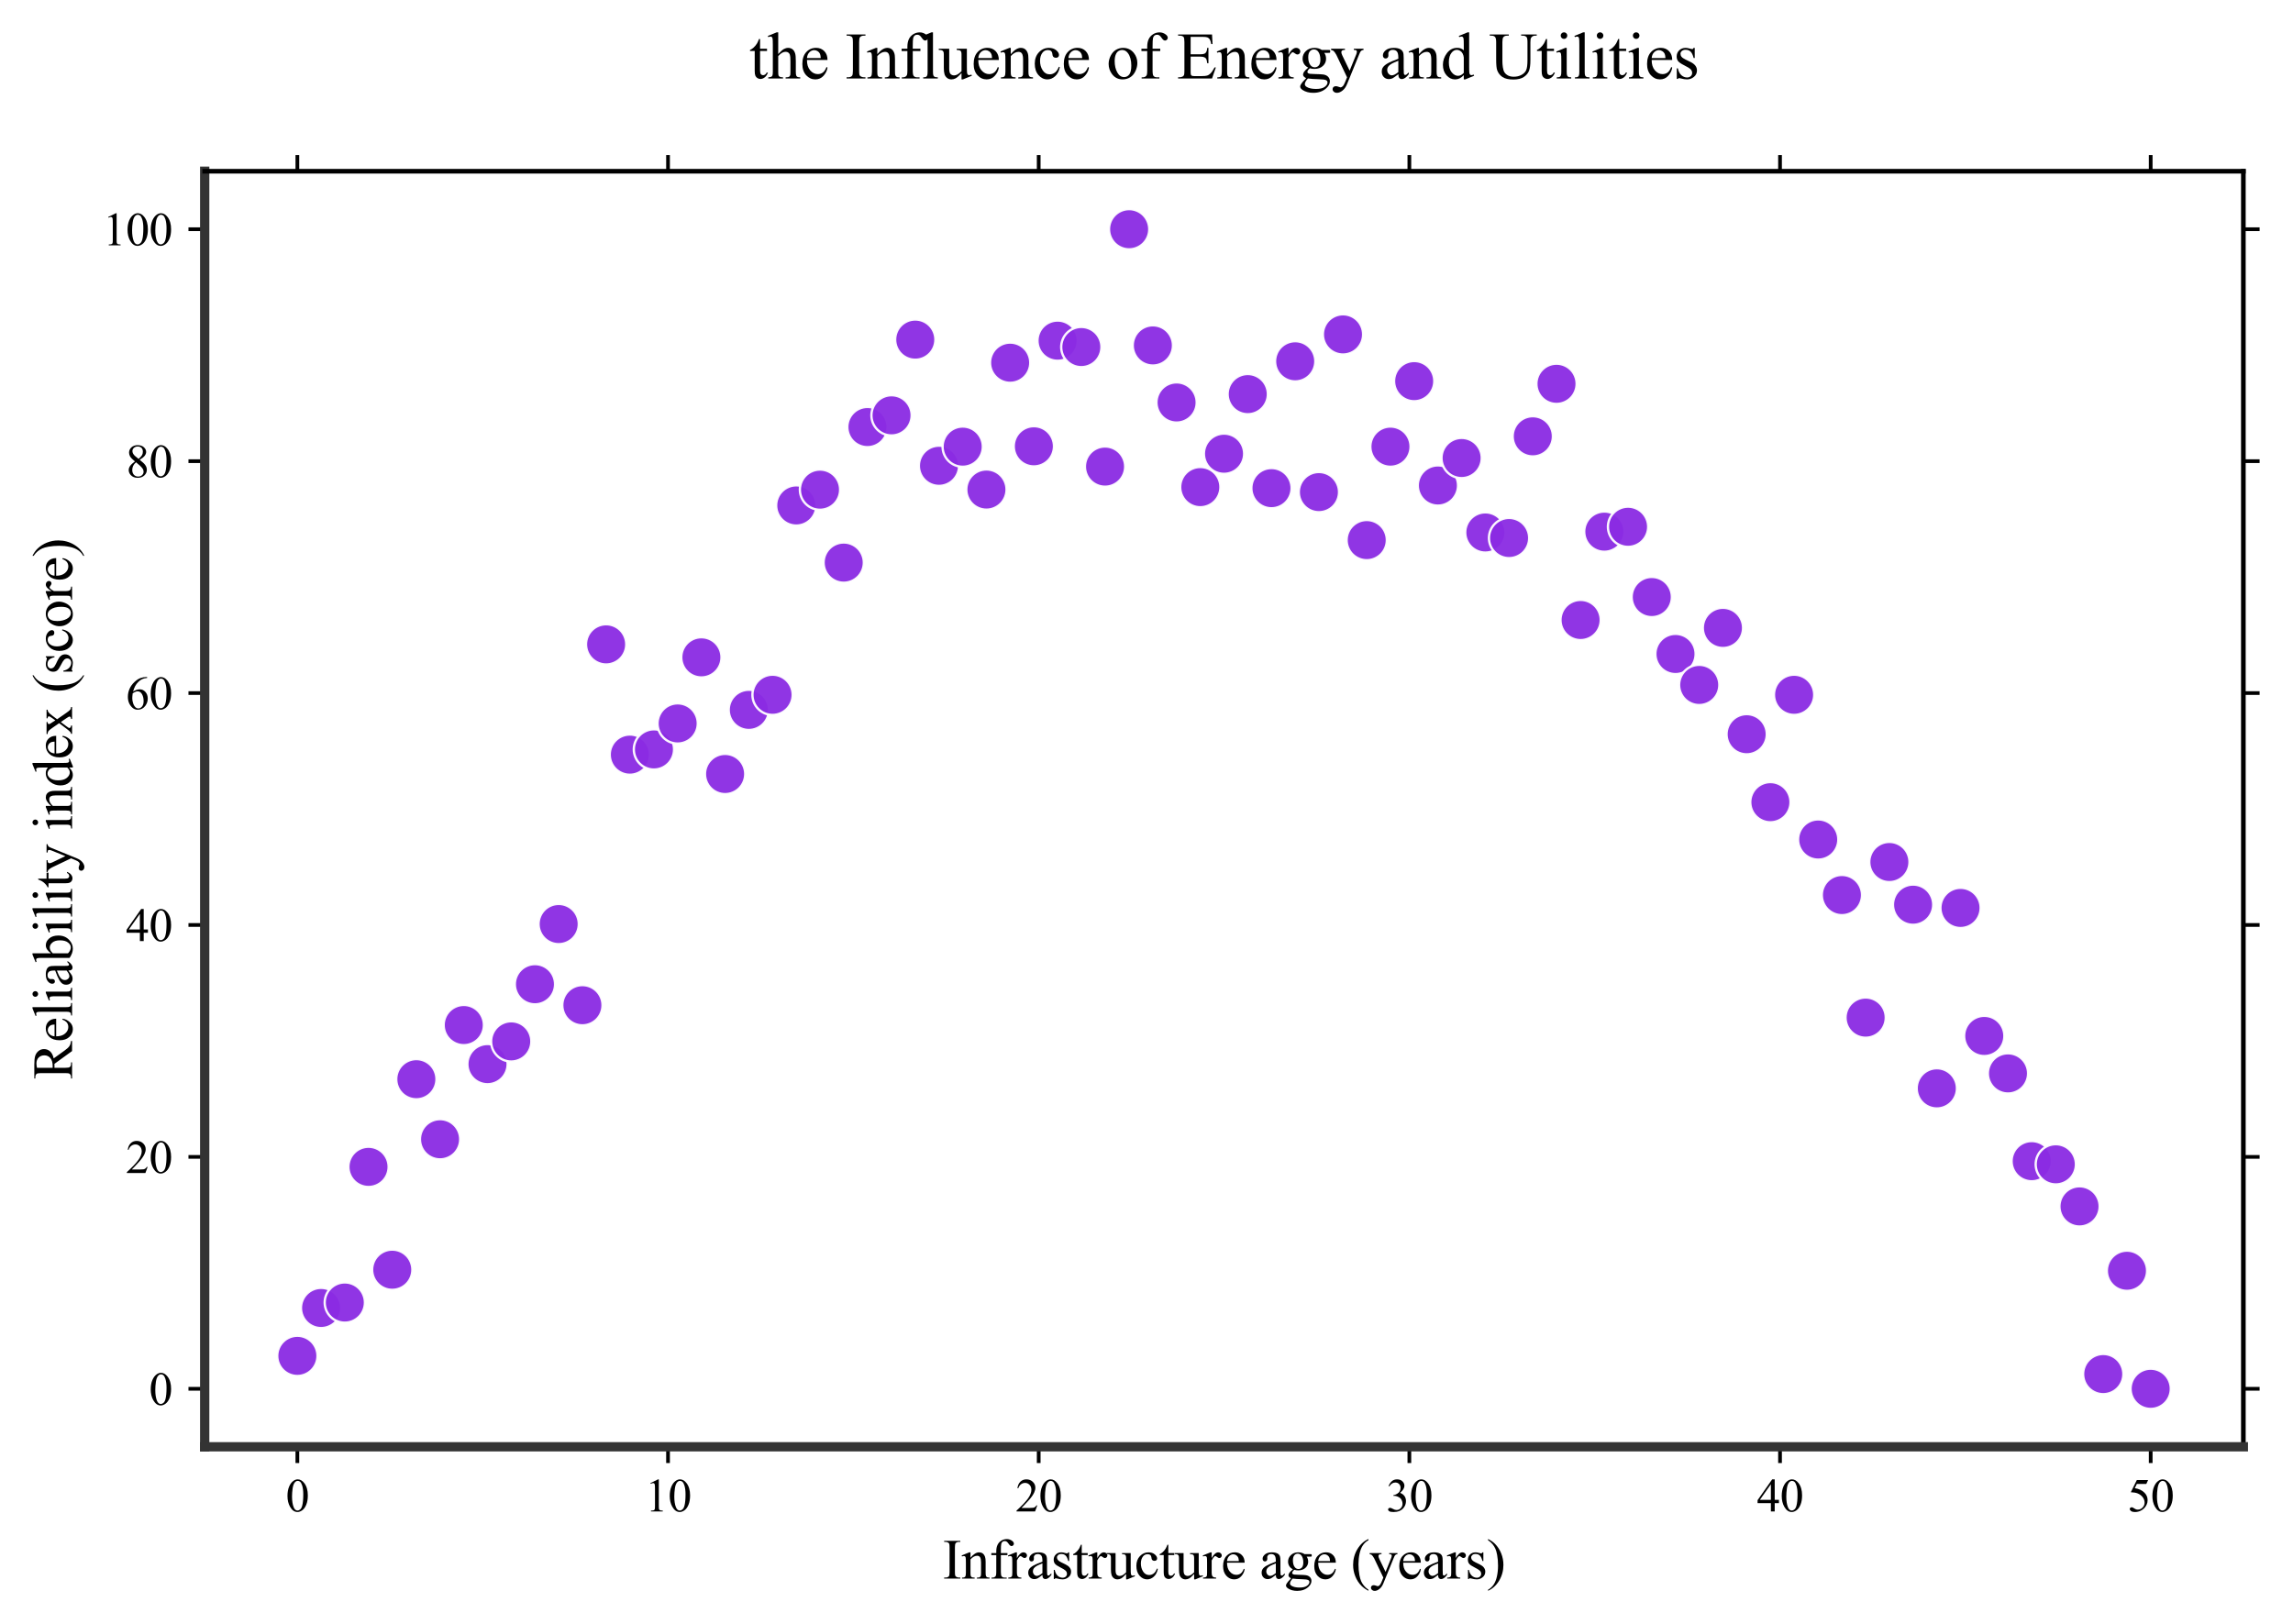 <?xml version="1.0" encoding="utf-8" standalone="no"?>
<!DOCTYPE svg PUBLIC "-//W3C//DTD SVG 1.1//EN"
  "http://www.w3.org/Graphics/SVG/1.1/DTD/svg11.dtd">
<svg xmlns:xlink="http://www.w3.org/1999/xlink" width="494.252pt" height="350.126pt" viewBox="0 0 494.252 350.126" xmlns="http://www.w3.org/2000/svg" version="1.1">
 <defs>
  <style type="text/css">*{stroke-linejoin: round; stroke-linecap: butt}</style>
 </defs>
 <g id="figure_1">
  <g id="patch_1">
   <path d="M 0 350.126 
L 494.252 350.126 
L 494.252 0 
L 0 0 
z
" style="fill: #ffffff"/>
  </g>
  <g id="axes_1">
   <g id="patch_2">
    <path d="M 44.122 311.921 
L 483.552 311.921 
L 483.552 36.921 
L 44.122 36.921 
z
" style="fill: #ffffff"/>
   </g>
   <g id="PathCollection_1">
    <defs>
     <path id="m548587402e" d="M 0 4.337 
C 1.15 4.337 2.253 3.88 3.067 3.067 
C 3.88 2.253 4.337 1.15 4.337 0 
C 4.337 -1.15 3.88 -2.253 3.067 -3.067 
C 2.253 -3.88 1.15 -4.337 0 -4.337 
C -1.15 -4.337 -2.253 -3.88 -3.067 -3.067 
C -3.88 -2.253 -4.337 -1.15 -4.337 0 
C -4.337 1.15 -3.88 2.253 -3.067 3.067 
C -2.253 3.88 -1.15 4.337 0 4.337 
z
" style="stroke: #ffffff; stroke-opacity: 0.953; stroke-width: 0.5"/>
    </defs>
    <g clip-path="url(#p11e24a01cb)">
     <use xlink:href="#m548587402e" x="64.096" y="292.321" style="fill: #8a2be2; fill-opacity: 0.953; stroke: #ffffff; stroke-opacity: 0.953; stroke-width: 0.5"/>
     <use xlink:href="#m548587402e" x="69.209" y="281.996" style="fill: #8a2be2; fill-opacity: 0.953; stroke: #ffffff; stroke-opacity: 0.953; stroke-width: 0.5"/>
     <use xlink:href="#m548587402e" x="74.323" y="280.821" style="fill: #8a2be2; fill-opacity: 0.953; stroke: #ffffff; stroke-opacity: 0.953; stroke-width: 0.5"/>
     <use xlink:href="#m548587402e" x="79.436" y="251.571" style="fill: #8a2be2; fill-opacity: 0.953; stroke: #ffffff; stroke-opacity: 0.953; stroke-width: 0.5"/>
     <use xlink:href="#m548587402e" x="84.549" y="273.746" style="fill: #8a2be2; fill-opacity: 0.953; stroke: #ffffff; stroke-opacity: 0.953; stroke-width: 0.5"/>
     <use xlink:href="#m548587402e" x="89.743" y="232.671" style="fill: #8a2be2; fill-opacity: 0.953; stroke: #ffffff; stroke-opacity: 0.953; stroke-width: 0.5"/>
     <use xlink:href="#m548587402e" x="94.856" y="245.621" style="fill: #8a2be2; fill-opacity: 0.953; stroke: #ffffff; stroke-opacity: 0.953; stroke-width: 0.5"/>
     <use xlink:href="#m548587402e" x="99.969" y="220.996" style="fill: #8a2be2; fill-opacity: 0.953; stroke: #ffffff; stroke-opacity: 0.953; stroke-width: 0.5"/>
     <use xlink:href="#m548587402e" x="105.083" y="229.421" style="fill: #8a2be2; fill-opacity: 0.953; stroke: #ffffff; stroke-opacity: 0.953; stroke-width: 0.5"/>
     <use xlink:href="#m548587402e" x="110.196" y="224.521" style="fill: #8a2be2; fill-opacity: 0.953; stroke: #ffffff; stroke-opacity: 0.953; stroke-width: 0.5"/>
     <use xlink:href="#m548587402e" x="115.31" y="212.196" style="fill: #8a2be2; fill-opacity: 0.953; stroke: #ffffff; stroke-opacity: 0.953; stroke-width: 0.5"/>
     <use xlink:href="#m548587402e" x="120.423" y="199.221" style="fill: #8a2be2; fill-opacity: 0.953; stroke: #ffffff; stroke-opacity: 0.953; stroke-width: 0.5"/>
     <use xlink:href="#m548587402e" x="125.536" y="216.721" style="fill: #8a2be2; fill-opacity: 0.953; stroke: #ffffff; stroke-opacity: 0.953; stroke-width: 0.5"/>
     <use xlink:href="#m548587402e" x="130.65" y="138.921" style="fill: #8a2be2; fill-opacity: 0.953; stroke: #ffffff; stroke-opacity: 0.953; stroke-width: 0.5"/>
     <use xlink:href="#m548587402e" x="135.763" y="162.696" style="fill: #8a2be2; fill-opacity: 0.953; stroke: #ffffff; stroke-opacity: 0.953; stroke-width: 0.5"/>
     <use xlink:href="#m548587402e" x="140.956" y="161.571" style="fill: #8a2be2; fill-opacity: 0.953; stroke: #ffffff; stroke-opacity: 0.953; stroke-width: 0.5"/>
     <use xlink:href="#m548587402e" x="146.07" y="155.971" style="fill: #8a2be2; fill-opacity: 0.953; stroke: #ffffff; stroke-opacity: 0.953; stroke-width: 0.5"/>
     <use xlink:href="#m548587402e" x="151.183" y="141.721" style="fill: #8a2be2; fill-opacity: 0.953; stroke: #ffffff; stroke-opacity: 0.953; stroke-width: 0.5"/>
     <use xlink:href="#m548587402e" x="156.296" y="166.871" style="fill: #8a2be2; fill-opacity: 0.953; stroke: #ffffff; stroke-opacity: 0.953; stroke-width: 0.5"/>
     <use xlink:href="#m548587402e" x="161.41" y="153.046" style="fill: #8a2be2; fill-opacity: 0.953; stroke: #ffffff; stroke-opacity: 0.953; stroke-width: 0.5"/>
     <use xlink:href="#m548587402e" x="166.523" y="149.796" style="fill: #8a2be2; fill-opacity: 0.953; stroke: #ffffff; stroke-opacity: 0.953; stroke-width: 0.5"/>
     <use xlink:href="#m548587402e" x="171.636" y="108.971" style="fill: #8a2be2; fill-opacity: 0.953; stroke: #ffffff; stroke-opacity: 0.953; stroke-width: 0.5"/>
     <use xlink:href="#m548587402e" x="176.75" y="105.571" style="fill: #8a2be2; fill-opacity: 0.953; stroke: #ffffff; stroke-opacity: 0.953; stroke-width: 0.5"/>
     <use xlink:href="#m548587402e" x="181.863" y="121.296" style="fill: #8a2be2; fill-opacity: 0.953; stroke: #ffffff; stroke-opacity: 0.953; stroke-width: 0.5"/>
     <use xlink:href="#m548587402e" x="186.977" y="92.071" style="fill: #8a2be2; fill-opacity: 0.953; stroke: #ffffff; stroke-opacity: 0.953; stroke-width: 0.5"/>
     <use xlink:href="#m548587402e" x="192.17" y="89.546" style="fill: #8a2be2; fill-opacity: 0.953; stroke: #ffffff; stroke-opacity: 0.953; stroke-width: 0.5"/>
     <use xlink:href="#m548587402e" x="197.283" y="73.221" style="fill: #8a2be2; fill-opacity: 0.953; stroke: #ffffff; stroke-opacity: 0.953; stroke-width: 0.5"/>
     <use xlink:href="#m548587402e" x="202.397" y="100.421" style="fill: #8a2be2; fill-opacity: 0.953; stroke: #ffffff; stroke-opacity: 0.953; stroke-width: 0.5"/>
     <use xlink:href="#m548587402e" x="207.51" y="96.296" style="fill: #8a2be2; fill-opacity: 0.953; stroke: #ffffff; stroke-opacity: 0.953; stroke-width: 0.5"/>
     <use xlink:href="#m548587402e" x="212.623" y="105.546" style="fill: #8a2be2; fill-opacity: 0.953; stroke: #ffffff; stroke-opacity: 0.953; stroke-width: 0.5"/>
     <use xlink:href="#m548587402e" x="217.737" y="78.196" style="fill: #8a2be2; fill-opacity: 0.953; stroke: #ffffff; stroke-opacity: 0.953; stroke-width: 0.5"/>
     <use xlink:href="#m548587402e" x="222.85" y="96.221" style="fill: #8a2be2; fill-opacity: 0.953; stroke: #ffffff; stroke-opacity: 0.953; stroke-width: 0.5"/>
     <use xlink:href="#m548587402e" x="227.963" y="73.446" style="fill: #8a2be2; fill-opacity: 0.953; stroke: #ffffff; stroke-opacity: 0.953; stroke-width: 0.5"/>
     <use xlink:href="#m548587402e" x="233.077" y="74.821" style="fill: #8a2be2; fill-opacity: 0.953; stroke: #ffffff; stroke-opacity: 0.953; stroke-width: 0.5"/>
     <use xlink:href="#m548587402e" x="238.19" y="100.596" style="fill: #8a2be2; fill-opacity: 0.953; stroke: #ffffff; stroke-opacity: 0.953; stroke-width: 0.5"/>
     <use xlink:href="#m548587402e" x="243.383" y="49.421" style="fill: #8a2be2; fill-opacity: 0.953; stroke: #ffffff; stroke-opacity: 0.953; stroke-width: 0.5"/>
     <use xlink:href="#m548587402e" x="248.497" y="74.471" style="fill: #8a2be2; fill-opacity: 0.953; stroke: #ffffff; stroke-opacity: 0.953; stroke-width: 0.5"/>
     <use xlink:href="#m548587402e" x="253.61" y="86.771" style="fill: #8a2be2; fill-opacity: 0.953; stroke: #ffffff; stroke-opacity: 0.953; stroke-width: 0.5"/>
     <use xlink:href="#m548587402e" x="258.724" y="105.021" style="fill: #8a2be2; fill-opacity: 0.953; stroke: #ffffff; stroke-opacity: 0.953; stroke-width: 0.5"/>
     <use xlink:href="#m548587402e" x="263.837" y="97.821" style="fill: #8a2be2; fill-opacity: 0.953; stroke: #ffffff; stroke-opacity: 0.953; stroke-width: 0.5"/>
     <use xlink:href="#m548587402e" x="268.95" y="84.971" style="fill: #8a2be2; fill-opacity: 0.953; stroke: #ffffff; stroke-opacity: 0.953; stroke-width: 0.5"/>
     <use xlink:href="#m548587402e" x="274.064" y="105.246" style="fill: #8a2be2; fill-opacity: 0.953; stroke: #ffffff; stroke-opacity: 0.953; stroke-width: 0.5"/>
     <use xlink:href="#m548587402e" x="279.177" y="77.896" style="fill: #8a2be2; fill-opacity: 0.953; stroke: #ffffff; stroke-opacity: 0.953; stroke-width: 0.5"/>
     <use xlink:href="#m548587402e" x="284.29" y="106.096" style="fill: #8a2be2; fill-opacity: 0.953; stroke: #ffffff; stroke-opacity: 0.953; stroke-width: 0.5"/>
     <use xlink:href="#m548587402e" x="289.484" y="72.096" style="fill: #8a2be2; fill-opacity: 0.953; stroke: #ffffff; stroke-opacity: 0.953; stroke-width: 0.5"/>
     <use xlink:href="#m548587402e" x="294.597" y="116.446" style="fill: #8a2be2; fill-opacity: 0.953; stroke: #ffffff; stroke-opacity: 0.953; stroke-width: 0.5"/>
     <use xlink:href="#m548587402e" x="299.71" y="96.296" style="fill: #8a2be2; fill-opacity: 0.953; stroke: #ffffff; stroke-opacity: 0.953; stroke-width: 0.5"/>
     <use xlink:href="#m548587402e" x="304.824" y="82.171" style="fill: #8a2be2; fill-opacity: 0.953; stroke: #ffffff; stroke-opacity: 0.953; stroke-width: 0.5"/>
     <use xlink:href="#m548587402e" x="309.937" y="104.671" style="fill: #8a2be2; fill-opacity: 0.953; stroke: #ffffff; stroke-opacity: 0.953; stroke-width: 0.5"/>
     <use xlink:href="#m548587402e" x="315.05" y="98.746" style="fill: #8a2be2; fill-opacity: 0.953; stroke: #ffffff; stroke-opacity: 0.953; stroke-width: 0.5"/>
     <use xlink:href="#m548587402e" x="320.164" y="114.796" style="fill: #8a2be2; fill-opacity: 0.953; stroke: #ffffff; stroke-opacity: 0.953; stroke-width: 0.5"/>
     <use xlink:href="#m548587402e" x="325.277" y="115.996" style="fill: #8a2be2; fill-opacity: 0.953; stroke: #ffffff; stroke-opacity: 0.953; stroke-width: 0.5"/>
     <use xlink:href="#m548587402e" x="330.391" y="94.071" style="fill: #8a2be2; fill-opacity: 0.953; stroke: #ffffff; stroke-opacity: 0.953; stroke-width: 0.5"/>
     <use xlink:href="#m548587402e" x="335.504" y="82.746" style="fill: #8a2be2; fill-opacity: 0.953; stroke: #ffffff; stroke-opacity: 0.953; stroke-width: 0.5"/>
     <use xlink:href="#m548587402e" x="340.697" y="133.671" style="fill: #8a2be2; fill-opacity: 0.953; stroke: #ffffff; stroke-opacity: 0.953; stroke-width: 0.5"/>
     <use xlink:href="#m548587402e" x="345.811" y="114.621" style="fill: #8a2be2; fill-opacity: 0.953; stroke: #ffffff; stroke-opacity: 0.953; stroke-width: 0.5"/>
     <use xlink:href="#m548587402e" x="350.924" y="113.571" style="fill: #8a2be2; fill-opacity: 0.953; stroke: #ffffff; stroke-opacity: 0.953; stroke-width: 0.5"/>
     <use xlink:href="#m548587402e" x="356.037" y="128.721" style="fill: #8a2be2; fill-opacity: 0.953; stroke: #ffffff; stroke-opacity: 0.953; stroke-width: 0.5"/>
     <use xlink:href="#m548587402e" x="361.151" y="140.996" style="fill: #8a2be2; fill-opacity: 0.953; stroke: #ffffff; stroke-opacity: 0.953; stroke-width: 0.5"/>
     <use xlink:href="#m548587402e" x="366.264" y="147.671" style="fill: #8a2be2; fill-opacity: 0.953; stroke: #ffffff; stroke-opacity: 0.953; stroke-width: 0.5"/>
     <use xlink:href="#m548587402e" x="371.377" y="135.371" style="fill: #8a2be2; fill-opacity: 0.953; stroke: #ffffff; stroke-opacity: 0.953; stroke-width: 0.5"/>
     <use xlink:href="#m548587402e" x="376.491" y="158.296" style="fill: #8a2be2; fill-opacity: 0.953; stroke: #ffffff; stroke-opacity: 0.953; stroke-width: 0.5"/>
     <use xlink:href="#m548587402e" x="381.604" y="172.946" style="fill: #8a2be2; fill-opacity: 0.953; stroke: #ffffff; stroke-opacity: 0.953; stroke-width: 0.5"/>
     <use xlink:href="#m548587402e" x="386.717" y="149.796" style="fill: #8a2be2; fill-opacity: 0.953; stroke: #ffffff; stroke-opacity: 0.953; stroke-width: 0.5"/>
     <use xlink:href="#m548587402e" x="391.911" y="180.996" style="fill: #8a2be2; fill-opacity: 0.953; stroke: #ffffff; stroke-opacity: 0.953; stroke-width: 0.5"/>
     <use xlink:href="#m548587402e" x="397.024" y="192.971" style="fill: #8a2be2; fill-opacity: 0.953; stroke: #ffffff; stroke-opacity: 0.953; stroke-width: 0.5"/>
     <use xlink:href="#m548587402e" x="402.137" y="219.396" style="fill: #8a2be2; fill-opacity: 0.953; stroke: #ffffff; stroke-opacity: 0.953; stroke-width: 0.5"/>
     <use xlink:href="#m548587402e" x="407.251" y="185.846" style="fill: #8a2be2; fill-opacity: 0.953; stroke: #ffffff; stroke-opacity: 0.953; stroke-width: 0.5"/>
     <use xlink:href="#m548587402e" x="412.364" y="195.046" style="fill: #8a2be2; fill-opacity: 0.953; stroke: #ffffff; stroke-opacity: 0.953; stroke-width: 0.5"/>
     <use xlink:href="#m548587402e" x="417.478" y="234.646" style="fill: #8a2be2; fill-opacity: 0.953; stroke: #ffffff; stroke-opacity: 0.953; stroke-width: 0.5"/>
     <use xlink:href="#m548587402e" x="422.591" y="195.746" style="fill: #8a2be2; fill-opacity: 0.953; stroke: #ffffff; stroke-opacity: 0.953; stroke-width: 0.5"/>
     <use xlink:href="#m548587402e" x="427.704" y="223.346" style="fill: #8a2be2; fill-opacity: 0.953; stroke: #ffffff; stroke-opacity: 0.953; stroke-width: 0.5"/>
     <use xlink:href="#m548587402e" x="432.818" y="231.421" style="fill: #8a2be2; fill-opacity: 0.953; stroke: #ffffff; stroke-opacity: 0.953; stroke-width: 0.5"/>
     <use xlink:href="#m548587402e" x="437.931" y="250.346" style="fill: #8a2be2; fill-opacity: 0.953; stroke: #ffffff; stroke-opacity: 0.953; stroke-width: 0.5"/>
     <use xlink:href="#m548587402e" x="443.124" y="251.021" style="fill: #8a2be2; fill-opacity: 0.953; stroke: #ffffff; stroke-opacity: 0.953; stroke-width: 0.5"/>
     <use xlink:href="#m548587402e" x="448.238" y="260.096" style="fill: #8a2be2; fill-opacity: 0.953; stroke: #ffffff; stroke-opacity: 0.953; stroke-width: 0.5"/>
     <use xlink:href="#m548587402e" x="453.351" y="296.246" style="fill: #8a2be2; fill-opacity: 0.953; stroke: #ffffff; stroke-opacity: 0.953; stroke-width: 0.5"/>
     <use xlink:href="#m548587402e" x="458.464" y="273.971" style="fill: #8a2be2; fill-opacity: 0.953; stroke: #ffffff; stroke-opacity: 0.953; stroke-width: 0.5"/>
     <use xlink:href="#m548587402e" x="463.578" y="299.421" style="fill: #8a2be2; fill-opacity: 0.953; stroke: #ffffff; stroke-opacity: 0.953; stroke-width: 0.5"/>
    </g>
   </g>
   <g id="matplotlib.axis_1">
    <g id="xtick_1">
     <g id="line2d_1">
      <defs>
       <path id="m0b0a644861" d="M 0 0 
L 0 3.5 
" style="stroke: #000000; stroke-width: 0.8"/>
      </defs>
      <g>
       <use xlink:href="#m0b0a644861" x="64.096" y="311.921" style="stroke: #000000; stroke-width: 0.8"/>
      </g>
     </g>
     <g id="line2d_2">
      <defs>
       <path id="mfa95673c83" d="M 0 0 
L 0 -3.5 
" style="stroke: #000000; stroke-width: 0.8"/>
      </defs>
      <g>
       <use xlink:href="#mfa95673c83" x="64.096" y="36.921" style="stroke: #000000; stroke-width: 0.8"/>
      </g>
     </g>
     <g id="text_1">
      <!-- 0 -->
      <g transform="translate(61.596 325.865) scale(0.1 -0.1)">
       <defs>
        <path id="TimesNewRomanPSMT-30" d="M 231 2094 
Q 231 2819 450 3342 
Q 669 3866 1031 4122 
Q 1313 4325 1613 4325 
Q 2100 4325 2488 3828 
Q 2972 3213 2972 2159 
Q 2972 1422 2759 906 
Q 2547 391 2217 158 
Q 1888 -75 1581 -75 
Q 975 -75 572 641 
Q 231 1244 231 2094 
z
M 844 2016 
Q 844 1141 1059 588 
Q 1238 122 1591 122 
Q 1759 122 1940 273 
Q 2122 425 2216 781 
Q 2359 1319 2359 2297 
Q 2359 3022 2209 3506 
Q 2097 3866 1919 4016 
Q 1791 4119 1609 4119 
Q 1397 4119 1231 3928 
Q 1006 3669 925 3112 
Q 844 2556 844 2016 
z
" transform="scale(0.016)"/>
       </defs>
       <use xlink:href="#TimesNewRomanPSMT-30"/>
      </g>
     </g>
    </g>
    <g id="xtick_2">
     <g id="line2d_3">
      <g>
       <use xlink:href="#m0b0a644861" x="143.992" y="311.921" style="stroke: #000000; stroke-width: 0.8"/>
      </g>
     </g>
     <g id="line2d_4">
      <g>
       <use xlink:href="#mfa95673c83" x="143.992" y="36.921" style="stroke: #000000; stroke-width: 0.8"/>
      </g>
     </g>
     <g id="text_2">
      <!-- 10 -->
      <g transform="translate(138.992 325.865) scale(0.1 -0.1)">
       <defs>
        <path id="TimesNewRomanPSMT-31" d="M 750 3822 
L 1781 4325 
L 1884 4325 
L 1884 747 
Q 1884 391 1914 303 
Q 1944 216 2037 169 
Q 2131 122 2419 116 
L 2419 0 
L 825 0 
L 825 116 
Q 1125 122 1212 167 
Q 1300 213 1334 289 
Q 1369 366 1369 747 
L 1369 3034 
Q 1369 3497 1338 3628 
Q 1316 3728 1258 3775 
Q 1200 3822 1119 3822 
Q 1003 3822 797 3725 
L 750 3822 
z
" transform="scale(0.016)"/>
       </defs>
       <use xlink:href="#TimesNewRomanPSMT-31"/>
       <use xlink:href="#TimesNewRomanPSMT-30" transform="translate(50 0)"/>
      </g>
     </g>
    </g>
    <g id="xtick_3">
     <g id="line2d_5">
      <g>
       <use xlink:href="#m0b0a644861" x="223.889" y="311.921" style="stroke: #000000; stroke-width: 0.8"/>
      </g>
     </g>
     <g id="line2d_6">
      <g>
       <use xlink:href="#mfa95673c83" x="223.889" y="36.921" style="stroke: #000000; stroke-width: 0.8"/>
      </g>
     </g>
     <g id="text_3">
      <!-- 20 -->
      <g transform="translate(218.889 325.865) scale(0.1 -0.1)">
       <defs>
        <path id="TimesNewRomanPSMT-32" d="M 2934 816 
L 2638 0 
L 138 0 
L 138 116 
Q 1241 1122 1691 1759 
Q 2141 2397 2141 2925 
Q 2141 3328 1894 3587 
Q 1647 3847 1303 3847 
Q 991 3847 742 3664 
Q 494 3481 375 3128 
L 259 3128 
Q 338 3706 661 4015 
Q 984 4325 1469 4325 
Q 1984 4325 2329 3994 
Q 2675 3663 2675 3213 
Q 2675 2891 2525 2569 
Q 2294 2063 1775 1497 
Q 997 647 803 472 
L 1909 472 
Q 2247 472 2383 497 
Q 2519 522 2628 598 
Q 2738 675 2819 816 
L 2934 816 
z
" transform="scale(0.016)"/>
       </defs>
       <use xlink:href="#TimesNewRomanPSMT-32"/>
       <use xlink:href="#TimesNewRomanPSMT-30" transform="translate(50 0)"/>
      </g>
     </g>
    </g>
    <g id="xtick_4">
     <g id="line2d_7">
      <g>
       <use xlink:href="#m0b0a644861" x="303.785" y="311.921" style="stroke: #000000; stroke-width: 0.8"/>
      </g>
     </g>
     <g id="line2d_8">
      <g>
       <use xlink:href="#mfa95673c83" x="303.785" y="36.921" style="stroke: #000000; stroke-width: 0.8"/>
      </g>
     </g>
     <g id="text_4">
      <!-- 30 -->
      <g transform="translate(298.785 325.865) scale(0.1 -0.1)">
       <defs>
        <path id="TimesNewRomanPSMT-33" d="M 325 3431 
Q 506 3859 782 4092 
Q 1059 4325 1472 4325 
Q 1981 4325 2253 3994 
Q 2459 3747 2459 3466 
Q 2459 3003 1878 2509 
Q 2269 2356 2469 2072 
Q 2669 1788 2669 1403 
Q 2669 853 2319 450 
Q 1863 -75 997 -75 
Q 569 -75 414 31 
Q 259 138 259 259 
Q 259 350 332 419 
Q 406 488 509 488 
Q 588 488 669 463 
Q 722 447 909 348 
Q 1097 250 1169 231 
Q 1284 197 1416 197 
Q 1734 197 1970 444 
Q 2206 691 2206 1028 
Q 2206 1275 2097 1509 
Q 2016 1684 1919 1775 
Q 1784 1900 1550 2001 
Q 1316 2103 1072 2103 
L 972 2103 
L 972 2197 
Q 1219 2228 1467 2375 
Q 1716 2522 1828 2728 
Q 1941 2934 1941 3181 
Q 1941 3503 1739 3701 
Q 1538 3900 1238 3900 
Q 753 3900 428 3381 
L 325 3431 
z
" transform="scale(0.016)"/>
       </defs>
       <use xlink:href="#TimesNewRomanPSMT-33"/>
       <use xlink:href="#TimesNewRomanPSMT-30" transform="translate(50 0)"/>
      </g>
     </g>
    </g>
    <g id="xtick_5">
     <g id="line2d_9">
      <g>
       <use xlink:href="#m0b0a644861" x="383.681" y="311.921" style="stroke: #000000; stroke-width: 0.8"/>
      </g>
     </g>
     <g id="line2d_10">
      <g>
       <use xlink:href="#mfa95673c83" x="383.681" y="36.921" style="stroke: #000000; stroke-width: 0.8"/>
      </g>
     </g>
     <g id="text_5">
      <!-- 40 -->
      <g transform="translate(378.681 325.865) scale(0.1 -0.1)">
       <defs>
        <path id="TimesNewRomanPSMT-34" d="M 2978 1563 
L 2978 1119 
L 2409 1119 
L 2409 0 
L 1894 0 
L 1894 1119 
L 100 1119 
L 100 1519 
L 2066 4325 
L 2409 4325 
L 2409 1563 
L 2978 1563 
z
M 1894 1563 
L 1894 3666 
L 406 1563 
L 1894 1563 
z
" transform="scale(0.016)"/>
       </defs>
       <use xlink:href="#TimesNewRomanPSMT-34"/>
       <use xlink:href="#TimesNewRomanPSMT-30" transform="translate(50 0)"/>
      </g>
     </g>
    </g>
    <g id="xtick_6">
     <g id="line2d_11">
      <g>
       <use xlink:href="#m0b0a644861" x="463.578" y="311.921" style="stroke: #000000; stroke-width: 0.8"/>
      </g>
     </g>
     <g id="line2d_12">
      <g>
       <use xlink:href="#mfa95673c83" x="463.578" y="36.921" style="stroke: #000000; stroke-width: 0.8"/>
      </g>
     </g>
     <g id="text_6">
      <!-- 50 -->
      <g transform="translate(458.578 325.865) scale(0.1 -0.1)">
       <defs>
        <path id="TimesNewRomanPSMT-35" d="M 2778 4238 
L 2534 3706 
L 1259 3706 
L 981 3138 
Q 1809 3016 2294 2522 
Q 2709 2097 2709 1522 
Q 2709 1188 2573 903 
Q 2438 619 2231 419 
Q 2025 219 1772 97 
Q 1413 -75 1034 -75 
Q 653 -75 479 54 
Q 306 184 306 341 
Q 306 428 378 495 
Q 450 563 559 563 
Q 641 563 702 538 
Q 763 513 909 409 
Q 1144 247 1384 247 
Q 1750 247 2026 523 
Q 2303 800 2303 1197 
Q 2303 1581 2056 1914 
Q 1809 2247 1375 2428 
Q 1034 2569 447 2591 
L 1259 4238 
L 2778 4238 
z
" transform="scale(0.016)"/>
       </defs>
       <use xlink:href="#TimesNewRomanPSMT-35"/>
       <use xlink:href="#TimesNewRomanPSMT-30" transform="translate(50 0)"/>
      </g>
     </g>
    </g>
    <g id="text_7">
     <!-- Infrastructure age (years) -->
     <g transform="translate(203.206 340.337) scale(0.12 -0.12)">
      <defs>
       <path id="TimesNewRomanPSMT-49" d="M 1975 116 
L 1975 0 
L 159 0 
L 159 116 
L 309 116 
Q 572 116 691 269 
Q 766 369 766 750 
L 766 3488 
Q 766 3809 725 3913 
Q 694 3991 597 4047 
Q 459 4122 309 4122 
L 159 4122 
L 159 4238 
L 1975 4238 
L 1975 4122 
L 1822 4122 
Q 1563 4122 1444 3969 
Q 1366 3869 1366 3488 
L 1366 750 
Q 1366 428 1406 325 
Q 1438 247 1538 191 
Q 1672 116 1822 116 
L 1975 116 
z
" transform="scale(0.016)"/>
       <path id="TimesNewRomanPSMT-6e" d="M 1034 2341 
Q 1538 2947 1994 2947 
Q 2228 2947 2397 2830 
Q 2566 2713 2666 2444 
Q 2734 2256 2734 1869 
L 2734 647 
Q 2734 375 2778 278 
Q 2813 200 2889 156 
Q 2966 113 3172 113 
L 3172 0 
L 1756 0 
L 1756 113 
L 1816 113 
Q 2016 113 2095 173 
Q 2175 234 2206 353 
Q 2219 400 2219 647 
L 2219 1819 
Q 2219 2209 2117 2386 
Q 2016 2563 1775 2563 
Q 1403 2563 1034 2156 
L 1034 647 
Q 1034 356 1069 288 
Q 1113 197 1189 155 
Q 1266 113 1500 113 
L 1500 0 
L 84 0 
L 84 113 
L 147 113 
Q 366 113 442 223 
Q 519 334 519 647 
L 519 1709 
Q 519 2225 495 2337 
Q 472 2450 423 2490 
Q 375 2531 294 2531 
Q 206 2531 84 2484 
L 38 2597 
L 900 2947 
L 1034 2947 
L 1034 2341 
z
" transform="scale(0.016)"/>
       <path id="TimesNewRomanPSMT-66" d="M 1319 2638 
L 1319 756 
Q 1319 356 1406 250 
Q 1522 113 1716 113 
L 1975 113 
L 1975 0 
L 266 0 
L 266 113 
L 394 113 
Q 519 113 622 175 
Q 725 238 764 344 
Q 803 450 803 756 
L 803 2638 
L 247 2638 
L 247 2863 
L 803 2863 
L 803 3050 
Q 803 3478 940 3775 
Q 1078 4072 1361 4255 
Q 1644 4438 1997 4438 
Q 2325 4438 2600 4225 
Q 2781 4084 2781 3909 
Q 2781 3816 2700 3733 
Q 2619 3650 2525 3650 
Q 2453 3650 2373 3701 
Q 2294 3753 2178 3923 
Q 2063 4094 1966 4153 
Q 1869 4213 1750 4213 
Q 1606 4213 1506 4136 
Q 1406 4059 1362 3898 
Q 1319 3738 1319 3069 
L 1319 2863 
L 2056 2863 
L 2056 2638 
L 1319 2638 
z
" transform="scale(0.016)"/>
       <path id="TimesNewRomanPSMT-72" d="M 1038 2947 
L 1038 2303 
Q 1397 2947 1775 2947 
Q 1947 2947 2059 2842 
Q 2172 2738 2172 2600 
Q 2172 2478 2090 2393 
Q 2009 2309 1897 2309 
Q 1788 2309 1652 2417 
Q 1516 2525 1450 2525 
Q 1394 2525 1328 2463 
Q 1188 2334 1038 2041 
L 1038 669 
Q 1038 431 1097 309 
Q 1138 225 1241 169 
Q 1344 113 1538 113 
L 1538 0 
L 72 0 
L 72 113 
Q 291 113 397 181 
Q 475 231 506 341 
Q 522 394 522 644 
L 522 1753 
Q 522 2253 501 2348 
Q 481 2444 426 2487 
Q 372 2531 291 2531 
Q 194 2531 72 2484 
L 41 2597 
L 906 2947 
L 1038 2947 
z
" transform="scale(0.016)"/>
       <path id="TimesNewRomanPSMT-61" d="M 1822 413 
Q 1381 72 1269 19 
Q 1100 -59 909 -59 
Q 613 -59 420 144 
Q 228 347 228 678 
Q 228 888 322 1041 
Q 450 1253 767 1440 
Q 1084 1628 1822 1897 
L 1822 2009 
Q 1822 2438 1686 2597 
Q 1550 2756 1291 2756 
Q 1094 2756 978 2650 
Q 859 2544 859 2406 
L 866 2225 
Q 866 2081 792 2003 
Q 719 1925 600 1925 
Q 484 1925 411 2006 
Q 338 2088 338 2228 
Q 338 2497 613 2722 
Q 888 2947 1384 2947 
Q 1766 2947 2009 2819 
Q 2194 2722 2281 2516 
Q 2338 2381 2338 1966 
L 2338 994 
Q 2338 584 2353 492 
Q 2369 400 2405 369 
Q 2441 338 2488 338 
Q 2538 338 2575 359 
Q 2641 400 2828 588 
L 2828 413 
Q 2478 -56 2159 -56 
Q 2006 -56 1915 50 
Q 1825 156 1822 413 
z
M 1822 616 
L 1822 1706 
Q 1350 1519 1213 1441 
Q 966 1303 859 1153 
Q 753 1003 753 825 
Q 753 600 887 451 
Q 1022 303 1197 303 
Q 1434 303 1822 616 
z
" transform="scale(0.016)"/>
       <path id="TimesNewRomanPSMT-73" d="M 2050 2947 
L 2050 1972 
L 1947 1972 
Q 1828 2431 1642 2597 
Q 1456 2763 1169 2763 
Q 950 2763 815 2647 
Q 681 2531 681 2391 
Q 681 2216 781 2091 
Q 878 1963 1175 1819 
L 1631 1597 
Q 2266 1288 2266 781 
Q 2266 391 1970 151 
Q 1675 -88 1309 -88 
Q 1047 -88 709 6 
Q 606 38 541 38 
Q 469 38 428 -44 
L 325 -44 
L 325 978 
L 428 978 
Q 516 541 762 319 
Q 1009 97 1316 97 
Q 1531 97 1667 223 
Q 1803 350 1803 528 
Q 1803 744 1651 891 
Q 1500 1038 1047 1263 
Q 594 1488 453 1669 
Q 313 1847 313 2119 
Q 313 2472 555 2709 
Q 797 2947 1181 2947 
Q 1350 2947 1591 2875 
Q 1750 2828 1803 2828 
Q 1853 2828 1881 2850 
Q 1909 2872 1947 2947 
L 2050 2947 
z
" transform="scale(0.016)"/>
       <path id="TimesNewRomanPSMT-74" d="M 1031 3803 
L 1031 2863 
L 1700 2863 
L 1700 2644 
L 1031 2644 
L 1031 788 
Q 1031 509 1111 412 
Q 1191 316 1316 316 
Q 1419 316 1516 380 
Q 1613 444 1666 569 
L 1788 569 
Q 1678 263 1478 108 
Q 1278 -47 1066 -47 
Q 922 -47 784 33 
Q 647 113 581 261 
Q 516 409 516 719 
L 516 2644 
L 63 2644 
L 63 2747 
Q 234 2816 414 2980 
Q 594 3144 734 3369 
Q 806 3488 934 3803 
L 1031 3803 
z
" transform="scale(0.016)"/>
       <path id="TimesNewRomanPSMT-75" d="M 2709 2863 
L 2709 1128 
Q 2709 631 2732 520 
Q 2756 409 2807 365 
Q 2859 322 2928 322 
Q 3025 322 3147 375 
L 3191 266 
L 2334 -88 
L 2194 -88 
L 2194 519 
Q 1825 119 1631 15 
Q 1438 -88 1222 -88 
Q 981 -88 804 51 
Q 628 191 559 409 
Q 491 628 491 1028 
L 491 2306 
Q 491 2509 447 2587 
Q 403 2666 317 2708 
Q 231 2750 6 2747 
L 6 2863 
L 1009 2863 
L 1009 947 
Q 1009 547 1148 422 
Q 1288 297 1484 297 
Q 1619 297 1789 381 
Q 1959 466 2194 703 
L 2194 2325 
Q 2194 2569 2105 2655 
Q 2016 2741 1734 2747 
L 1734 2863 
L 2709 2863 
z
" transform="scale(0.016)"/>
       <path id="TimesNewRomanPSMT-63" d="M 2631 1088 
Q 2516 522 2178 217 
Q 1841 -88 1431 -88 
Q 944 -88 581 321 
Q 219 731 219 1428 
Q 219 2103 620 2525 
Q 1022 2947 1584 2947 
Q 2006 2947 2278 2723 
Q 2550 2500 2550 2259 
Q 2550 2141 2473 2067 
Q 2397 1994 2259 1994 
Q 2075 1994 1981 2113 
Q 1928 2178 1911 2362 
Q 1894 2547 1784 2644 
Q 1675 2738 1481 2738 
Q 1169 2738 978 2506 
Q 725 2200 725 1697 
Q 725 1184 976 792 
Q 1228 400 1656 400 
Q 1963 400 2206 609 
Q 2378 753 2541 1131 
L 2631 1088 
z
" transform="scale(0.016)"/>
       <path id="TimesNewRomanPSMT-65" d="M 681 1784 
Q 678 1147 991 784 
Q 1303 422 1725 422 
Q 2006 422 2214 576 
Q 2422 731 2563 1106 
L 2659 1044 
Q 2594 616 2278 264 
Q 1963 -88 1488 -88 
Q 972 -88 605 314 
Q 238 716 238 1394 
Q 238 2128 614 2539 
Q 991 2950 1559 2950 
Q 2041 2950 2350 2633 
Q 2659 2316 2659 1784 
L 681 1784 
z
M 681 1966 
L 2006 1966 
Q 1991 2241 1941 2353 
Q 1863 2528 1708 2628 
Q 1553 2728 1384 2728 
Q 1125 2728 920 2526 
Q 716 2325 681 1966 
z
" transform="scale(0.016)"/>
       <path id="TimesNewRomanPSMT-20" transform="scale(0.016)"/>
       <path id="TimesNewRomanPSMT-67" d="M 966 1044 
Q 703 1172 562 1401 
Q 422 1631 422 1909 
Q 422 2334 742 2640 
Q 1063 2947 1563 2947 
Q 1972 2947 2272 2747 
L 2878 2747 
Q 3013 2747 3034 2739 
Q 3056 2731 3066 2713 
Q 3084 2684 3084 2613 
Q 3084 2531 3069 2500 
Q 3059 2484 3036 2475 
Q 3013 2466 2878 2466 
L 2506 2466 
Q 2681 2241 2681 1891 
Q 2681 1491 2375 1206 
Q 2069 922 1553 922 
Q 1341 922 1119 984 
Q 981 866 932 777 
Q 884 688 884 625 
Q 884 572 936 522 
Q 988 472 1138 450 
Q 1225 438 1575 428 
Q 2219 413 2409 384 
Q 2700 344 2873 169 
Q 3047 -6 3047 -263 
Q 3047 -616 2716 -925 
Q 2228 -1381 1444 -1381 
Q 841 -1381 425 -1109 
Q 191 -953 191 -784 
Q 191 -709 225 -634 
Q 278 -519 444 -313 
Q 466 -284 763 25 
Q 600 122 533 198 
Q 466 275 466 372 
Q 466 481 555 628 
Q 644 775 966 1044 
z
M 1509 2797 
Q 1278 2797 1122 2612 
Q 966 2428 966 2047 
Q 966 1553 1178 1281 
Q 1341 1075 1591 1075 
Q 1828 1075 1981 1253 
Q 2134 1431 2134 1813 
Q 2134 2309 1919 2591 
Q 1759 2797 1509 2797 
z
M 934 0 
Q 788 -159 713 -296 
Q 638 -434 638 -550 
Q 638 -700 819 -813 
Q 1131 -1006 1722 -1006 
Q 2284 -1006 2551 -807 
Q 2819 -609 2819 -384 
Q 2819 -222 2659 -153 
Q 2497 -84 2016 -72 
Q 1313 -53 934 0 
z
" transform="scale(0.016)"/>
       <path id="TimesNewRomanPSMT-28" d="M 1988 -1253 
L 1988 -1369 
Q 1516 -1131 1200 -813 
Q 750 -359 506 256 
Q 263 872 263 1534 
Q 263 2503 741 3301 
Q 1219 4100 1988 4444 
L 1988 4313 
Q 1603 4100 1356 3731 
Q 1109 3363 987 2797 
Q 866 2231 866 1616 
Q 866 947 969 400 
Q 1050 -31 1165 -292 
Q 1281 -553 1476 -793 
Q 1672 -1034 1988 -1253 
z
" transform="scale(0.016)"/>
       <path id="TimesNewRomanPSMT-79" d="M 38 2863 
L 1372 2863 
L 1372 2747 
L 1306 2747 
Q 1166 2747 1095 2686 
Q 1025 2625 1025 2534 
Q 1025 2413 1128 2197 
L 1825 753 
L 2466 2334 
Q 2519 2463 2519 2588 
Q 2519 2644 2497 2672 
Q 2472 2706 2419 2726 
Q 2366 2747 2231 2747 
L 2231 2863 
L 3163 2863 
L 3163 2747 
Q 3047 2734 2984 2696 
Q 2922 2659 2847 2556 
Q 2819 2513 2741 2316 
L 1575 -541 
Q 1406 -956 1132 -1168 
Q 859 -1381 606 -1381 
Q 422 -1381 303 -1275 
Q 184 -1169 184 -1031 
Q 184 -900 270 -820 
Q 356 -741 506 -741 
Q 609 -741 788 -809 
Q 913 -856 944 -856 
Q 1038 -856 1148 -759 
Q 1259 -663 1372 -384 
L 1575 113 
L 547 2272 
Q 500 2369 397 2513 
Q 319 2622 269 2659 
Q 197 2709 38 2747 
L 38 2863 
z
" transform="scale(0.016)"/>
       <path id="TimesNewRomanPSMT-29" d="M 144 4313 
L 144 4444 
Q 619 4209 934 3891 
Q 1381 3434 1625 2820 
Q 1869 2206 1869 1541 
Q 1869 572 1392 -226 
Q 916 -1025 144 -1369 
L 144 -1253 
Q 528 -1038 776 -670 
Q 1025 -303 1145 264 
Q 1266 831 1266 1447 
Q 1266 2113 1163 2663 
Q 1084 3094 967 3353 
Q 850 3613 656 3853 
Q 463 4094 144 4313 
z
" transform="scale(0.016)"/>
      </defs>
      <use xlink:href="#TimesNewRomanPSMT-49"/>
      <use xlink:href="#TimesNewRomanPSMT-6e" transform="translate(33.301 0)"/>
      <use xlink:href="#TimesNewRomanPSMT-66" transform="translate(83.301 0)"/>
      <use xlink:href="#TimesNewRomanPSMT-72" transform="translate(116.602 0)"/>
      <use xlink:href="#TimesNewRomanPSMT-61" transform="translate(149.902 0)"/>
      <use xlink:href="#TimesNewRomanPSMT-73" transform="translate(194.287 0)"/>
      <use xlink:href="#TimesNewRomanPSMT-74" transform="translate(233.203 0)"/>
      <use xlink:href="#TimesNewRomanPSMT-72" transform="translate(260.986 0)"/>
      <use xlink:href="#TimesNewRomanPSMT-75" transform="translate(294.287 0)"/>
      <use xlink:href="#TimesNewRomanPSMT-63" transform="translate(344.287 0)"/>
      <use xlink:href="#TimesNewRomanPSMT-74" transform="translate(388.672 0)"/>
      <use xlink:href="#TimesNewRomanPSMT-75" transform="translate(416.455 0)"/>
      <use xlink:href="#TimesNewRomanPSMT-72" transform="translate(466.455 0)"/>
      <use xlink:href="#TimesNewRomanPSMT-65" transform="translate(499.756 0)"/>
      <use xlink:href="#TimesNewRomanPSMT-20" transform="translate(544.141 0)"/>
      <use xlink:href="#TimesNewRomanPSMT-61" transform="translate(569.141 0)"/>
      <use xlink:href="#TimesNewRomanPSMT-67" transform="translate(613.525 0)"/>
      <use xlink:href="#TimesNewRomanPSMT-65" transform="translate(663.525 0)"/>
      <use xlink:href="#TimesNewRomanPSMT-20" transform="translate(707.91 0)"/>
      <use xlink:href="#TimesNewRomanPSMT-28" transform="translate(732.91 0)"/>
      <use xlink:href="#TimesNewRomanPSMT-79" transform="translate(766.211 0)"/>
      <use xlink:href="#TimesNewRomanPSMT-65" transform="translate(816.211 0)"/>
      <use xlink:href="#TimesNewRomanPSMT-61" transform="translate(860.596 0)"/>
      <use xlink:href="#TimesNewRomanPSMT-72" transform="translate(904.98 0)"/>
      <use xlink:href="#TimesNewRomanPSMT-73" transform="translate(938.281 0)"/>
      <use xlink:href="#TimesNewRomanPSMT-29" transform="translate(977.197 0)"/>
     </g>
    </g>
   </g>
   <g id="matplotlib.axis_2">
    <g id="ytick_1">
     <g id="line2d_13">
      <defs>
       <path id="m5c303415ca" d="M 0 0 
L -3.5 0 
" style="stroke: #000000; stroke-width: 0.8"/>
      </defs>
      <g>
       <use xlink:href="#m5c303415ca" x="44.122" y="299.421" style="stroke: #000000; stroke-width: 0.8"/>
      </g>
     </g>
     <g id="line2d_14">
      <defs>
       <path id="macf016d9b2" d="M 0 0 
L 3.5 0 
" style="stroke: #000000; stroke-width: 0.8"/>
      </defs>
      <g>
       <use xlink:href="#macf016d9b2" x="483.552" y="299.421" style="stroke: #000000; stroke-width: 0.8"/>
      </g>
     </g>
     <g id="text_8">
      <!-- 0 -->
      <g transform="translate(32.122 302.893) scale(0.1 -0.1)">
       <use xlink:href="#TimesNewRomanPSMT-30"/>
      </g>
     </g>
    </g>
    <g id="ytick_2">
     <g id="line2d_15">
      <g>
       <use xlink:href="#m5c303415ca" x="44.122" y="249.421" style="stroke: #000000; stroke-width: 0.8"/>
      </g>
     </g>
     <g id="line2d_16">
      <g>
       <use xlink:href="#macf016d9b2" x="483.552" y="249.421" style="stroke: #000000; stroke-width: 0.8"/>
      </g>
     </g>
     <g id="text_9">
      <!-- 20 -->
      <g transform="translate(27.122 252.893) scale(0.1 -0.1)">
       <use xlink:href="#TimesNewRomanPSMT-32"/>
       <use xlink:href="#TimesNewRomanPSMT-30" transform="translate(50 0)"/>
      </g>
     </g>
    </g>
    <g id="ytick_3">
     <g id="line2d_17">
      <g>
       <use xlink:href="#m5c303415ca" x="44.122" y="199.421" style="stroke: #000000; stroke-width: 0.8"/>
      </g>
     </g>
     <g id="line2d_18">
      <g>
       <use xlink:href="#macf016d9b2" x="483.552" y="199.421" style="stroke: #000000; stroke-width: 0.8"/>
      </g>
     </g>
     <g id="text_10">
      <!-- 40 -->
      <g transform="translate(27.122 202.893) scale(0.1 -0.1)">
       <use xlink:href="#TimesNewRomanPSMT-34"/>
       <use xlink:href="#TimesNewRomanPSMT-30" transform="translate(50 0)"/>
      </g>
     </g>
    </g>
    <g id="ytick_4">
     <g id="line2d_19">
      <g>
       <use xlink:href="#m5c303415ca" x="44.122" y="149.421" style="stroke: #000000; stroke-width: 0.8"/>
      </g>
     </g>
     <g id="line2d_20">
      <g>
       <use xlink:href="#macf016d9b2" x="483.552" y="149.421" style="stroke: #000000; stroke-width: 0.8"/>
      </g>
     </g>
     <g id="text_11">
      <!-- 60 -->
      <g transform="translate(27.122 152.893) scale(0.1 -0.1)">
       <defs>
        <path id="TimesNewRomanPSMT-36" d="M 2869 4325 
L 2869 4209 
Q 2456 4169 2195 4045 
Q 1934 3922 1679 3669 
Q 1425 3416 1258 3105 
Q 1091 2794 978 2366 
Q 1428 2675 1881 2675 
Q 2316 2675 2634 2325 
Q 2953 1975 2953 1425 
Q 2953 894 2631 456 
Q 2244 -75 1606 -75 
Q 1172 -75 869 213 
Q 275 772 275 1663 
Q 275 2231 503 2743 
Q 731 3256 1154 3653 
Q 1578 4050 1965 4187 
Q 2353 4325 2688 4325 
L 2869 4325 
z
M 925 2138 
Q 869 1716 869 1456 
Q 869 1156 980 804 
Q 1091 453 1309 247 
Q 1469 100 1697 100 
Q 1969 100 2183 356 
Q 2397 613 2397 1088 
Q 2397 1622 2184 2012 
Q 1972 2403 1581 2403 
Q 1463 2403 1327 2353 
Q 1191 2303 925 2138 
z
" transform="scale(0.016)"/>
       </defs>
       <use xlink:href="#TimesNewRomanPSMT-36"/>
       <use xlink:href="#TimesNewRomanPSMT-30" transform="translate(50 0)"/>
      </g>
     </g>
    </g>
    <g id="ytick_5">
     <g id="line2d_21">
      <g>
       <use xlink:href="#m5c303415ca" x="44.122" y="99.421" style="stroke: #000000; stroke-width: 0.8"/>
      </g>
     </g>
     <g id="line2d_22">
      <g>
       <use xlink:href="#macf016d9b2" x="483.552" y="99.421" style="stroke: #000000; stroke-width: 0.8"/>
      </g>
     </g>
     <g id="text_12">
      <!-- 80 -->
      <g transform="translate(27.122 102.893) scale(0.1 -0.1)">
       <defs>
        <path id="TimesNewRomanPSMT-38" d="M 1228 2134 
Q 725 2547 579 2797 
Q 434 3047 434 3316 
Q 434 3728 753 4026 
Q 1072 4325 1600 4325 
Q 2113 4325 2425 4047 
Q 2738 3769 2738 3413 
Q 2738 3175 2569 2928 
Q 2400 2681 1866 2347 
Q 2416 1922 2594 1678 
Q 2831 1359 2831 1006 
Q 2831 559 2490 242 
Q 2150 -75 1597 -75 
Q 994 -75 656 303 
Q 388 606 388 966 
Q 388 1247 577 1523 
Q 766 1800 1228 2134 
z
M 1719 2469 
Q 2094 2806 2194 3001 
Q 2294 3197 2294 3444 
Q 2294 3772 2109 3958 
Q 1925 4144 1606 4144 
Q 1288 4144 1088 3959 
Q 888 3775 888 3528 
Q 888 3366 970 3203 
Q 1053 3041 1206 2894 
L 1719 2469 
z
M 1375 2016 
Q 1116 1797 991 1539 
Q 866 1281 866 981 
Q 866 578 1086 336 
Q 1306 94 1647 94 
Q 1984 94 2187 284 
Q 2391 475 2391 747 
Q 2391 972 2272 1150 
Q 2050 1481 1375 2016 
z
" transform="scale(0.016)"/>
       </defs>
       <use xlink:href="#TimesNewRomanPSMT-38"/>
       <use xlink:href="#TimesNewRomanPSMT-30" transform="translate(50 0)"/>
      </g>
     </g>
    </g>
    <g id="ytick_6">
     <g id="line2d_23">
      <g>
       <use xlink:href="#m5c303415ca" x="44.122" y="49.421" style="stroke: #000000; stroke-width: 0.8"/>
      </g>
     </g>
     <g id="line2d_24">
      <g>
       <use xlink:href="#macf016d9b2" x="483.552" y="49.421" style="stroke: #000000; stroke-width: 0.8"/>
      </g>
     </g>
     <g id="text_13">
      <!-- 100 -->
      <g transform="translate(22.122 52.893) scale(0.1 -0.1)">
       <use xlink:href="#TimesNewRomanPSMT-31"/>
       <use xlink:href="#TimesNewRomanPSMT-30" transform="translate(50 0)"/>
       <use xlink:href="#TimesNewRomanPSMT-30" transform="translate(100 0)"/>
      </g>
     </g>
    </g>
    <g id="text_14">
     <!-- Reliability index (score) -->
     <g transform="translate(15.533 232.738) rotate(-90) scale(0.12 -0.12)">
      <defs>
       <path id="TimesNewRomanPSMT-52" d="M 4325 0 
L 3194 0 
L 1759 1981 
Q 1600 1975 1500 1975 
Q 1459 1975 1412 1976 
Q 1366 1978 1316 1981 
L 1316 750 
Q 1316 350 1403 253 
Q 1522 116 1759 116 
L 1925 116 
L 1925 0 
L 109 0 
L 109 116 
L 269 116 
Q 538 116 653 291 
Q 719 388 719 750 
L 719 3488 
Q 719 3888 631 3984 
Q 509 4122 269 4122 
L 109 4122 
L 109 4238 
L 1653 4238 
Q 2328 4238 2648 4139 
Q 2969 4041 3192 3777 
Q 3416 3513 3416 3147 
Q 3416 2756 3161 2468 
Q 2906 2181 2372 2063 
L 3247 847 
Q 3547 428 3762 290 
Q 3978 153 4325 116 
L 4325 0 
z
M 1316 2178 
Q 1375 2178 1419 2176 
Q 1463 2175 1491 2175 
Q 2097 2175 2405 2437 
Q 2713 2700 2713 3106 
Q 2713 3503 2464 3751 
Q 2216 4000 1806 4000 
Q 1625 4000 1316 3941 
L 1316 2178 
z
" transform="scale(0.016)"/>
       <path id="TimesNewRomanPSMT-6c" d="M 1184 4444 
L 1184 647 
Q 1184 378 1223 290 
Q 1263 203 1344 158 
Q 1425 113 1647 113 
L 1647 0 
L 244 0 
L 244 113 
Q 441 113 512 153 
Q 584 194 625 287 
Q 666 381 666 647 
L 666 3247 
Q 666 3731 644 3842 
Q 622 3953 573 3993 
Q 525 4034 450 4034 
Q 369 4034 244 3984 
L 191 4094 
L 1044 4444 
L 1184 4444 
z
" transform="scale(0.016)"/>
       <path id="TimesNewRomanPSMT-69" d="M 928 4444 
Q 1059 4444 1151 4351 
Q 1244 4259 1244 4128 
Q 1244 3997 1151 3903 
Q 1059 3809 928 3809 
Q 797 3809 703 3903 
Q 609 3997 609 4128 
Q 609 4259 701 4351 
Q 794 4444 928 4444 
z
M 1188 2947 
L 1188 647 
Q 1188 378 1227 289 
Q 1266 200 1342 156 
Q 1419 113 1622 113 
L 1622 0 
L 231 0 
L 231 113 
Q 441 113 512 153 
Q 584 194 626 287 
Q 669 381 669 647 
L 669 1750 
Q 669 2216 641 2353 
Q 619 2453 572 2492 
Q 525 2531 444 2531 
Q 356 2531 231 2484 
L 188 2597 
L 1050 2947 
L 1188 2947 
z
" transform="scale(0.016)"/>
       <path id="TimesNewRomanPSMT-62" d="M 984 2369 
Q 1400 2947 1881 2947 
Q 2322 2947 2650 2570 
Q 2978 2194 2978 1541 
Q 2978 778 2472 313 
Q 2038 -88 1503 -88 
Q 1253 -88 995 3 
Q 738 94 469 275 
L 469 3241 
Q 469 3728 445 3840 
Q 422 3953 372 3993 
Q 322 4034 247 4034 
Q 159 4034 28 3984 
L -16 4094 
L 844 4444 
L 984 4444 
L 984 2369 
z
M 984 2169 
L 984 456 
Q 1144 300 1314 220 
Q 1484 141 1663 141 
Q 1947 141 2192 453 
Q 2438 766 2438 1363 
Q 2438 1913 2192 2208 
Q 1947 2503 1634 2503 
Q 1469 2503 1303 2419 
Q 1178 2356 984 2169 
z
" transform="scale(0.016)"/>
       <path id="TimesNewRomanPSMT-64" d="M 2222 322 
Q 2013 103 1813 7 
Q 1613 -88 1381 -88 
Q 913 -88 563 304 
Q 213 697 213 1313 
Q 213 1928 600 2439 
Q 988 2950 1597 2950 
Q 1975 2950 2222 2709 
L 2222 3238 
Q 2222 3728 2198 3840 
Q 2175 3953 2125 3993 
Q 2075 4034 2000 4034 
Q 1919 4034 1784 3984 
L 1744 4094 
L 2597 4444 
L 2738 4444 
L 2738 1134 
Q 2738 631 2761 520 
Q 2784 409 2836 365 
Q 2888 322 2956 322 
Q 3041 322 3181 375 
L 3216 266 
L 2366 -88 
L 2222 -88 
L 2222 322 
z
M 2222 541 
L 2222 2016 
Q 2203 2228 2109 2403 
Q 2016 2578 1861 2667 
Q 1706 2756 1559 2756 
Q 1284 2756 1069 2509 
Q 784 2184 784 1559 
Q 784 928 1059 592 
Q 1334 256 1672 256 
Q 1956 256 2222 541 
z
" transform="scale(0.016)"/>
       <path id="TimesNewRomanPSMT-78" d="M 84 2863 
L 1431 2863 
L 1431 2747 
Q 1303 2747 1251 2703 
Q 1200 2659 1200 2588 
Q 1200 2513 1309 2356 
Q 1344 2306 1413 2200 
L 1616 1875 
L 1850 2200 
Q 2075 2509 2075 2591 
Q 2075 2656 2022 2701 
Q 1969 2747 1850 2747 
L 1850 2863 
L 2819 2863 
L 2819 2747 
Q 2666 2738 2553 2663 
Q 2400 2556 2134 2200 
L 1744 1678 
L 2456 653 
Q 2719 275 2831 198 
Q 2944 122 3122 113 
L 3122 0 
L 1772 0 
L 1772 113 
Q 1913 113 1991 175 
Q 2050 219 2050 291 
Q 2050 363 1850 653 
L 1431 1266 
L 972 653 
Q 759 369 759 316 
Q 759 241 829 180 
Q 900 119 1041 113 
L 1041 0 
L 106 0 
L 106 113 
Q 219 128 303 191 
Q 422 281 703 653 
L 1303 1450 
L 759 2238 
Q 528 2575 401 2661 
Q 275 2747 84 2747 
L 84 2863 
z
" transform="scale(0.016)"/>
       <path id="TimesNewRomanPSMT-6f" d="M 1600 2947 
Q 2250 2947 2644 2453 
Q 2978 2031 2978 1484 
Q 2978 1100 2793 706 
Q 2609 313 2286 112 
Q 1963 -88 1566 -88 
Q 919 -88 538 428 
Q 216 863 216 1403 
Q 216 1797 411 2186 
Q 606 2575 925 2761 
Q 1244 2947 1600 2947 
z
M 1503 2744 
Q 1338 2744 1170 2645 
Q 1003 2547 900 2300 
Q 797 2053 797 1666 
Q 797 1041 1045 587 
Q 1294 134 1700 134 
Q 2003 134 2200 384 
Q 2397 634 2397 1244 
Q 2397 2006 2069 2444 
Q 1847 2744 1503 2744 
z
" transform="scale(0.016)"/>
      </defs>
      <use xlink:href="#TimesNewRomanPSMT-52"/>
      <use xlink:href="#TimesNewRomanPSMT-65" transform="translate(66.699 0)"/>
      <use xlink:href="#TimesNewRomanPSMT-6c" transform="translate(111.084 0)"/>
      <use xlink:href="#TimesNewRomanPSMT-69" transform="translate(138.867 0)"/>
      <use xlink:href="#TimesNewRomanPSMT-61" transform="translate(166.65 0)"/>
      <use xlink:href="#TimesNewRomanPSMT-62" transform="translate(211.035 0)"/>
      <use xlink:href="#TimesNewRomanPSMT-69" transform="translate(261.035 0)"/>
      <use xlink:href="#TimesNewRomanPSMT-6c" transform="translate(288.818 0)"/>
      <use xlink:href="#TimesNewRomanPSMT-69" transform="translate(316.602 0)"/>
      <use xlink:href="#TimesNewRomanPSMT-74" transform="translate(344.385 0)"/>
      <use xlink:href="#TimesNewRomanPSMT-79" transform="translate(372.168 0)"/>
      <use xlink:href="#TimesNewRomanPSMT-20" transform="translate(422.168 0)"/>
      <use xlink:href="#TimesNewRomanPSMT-69" transform="translate(447.168 0)"/>
      <use xlink:href="#TimesNewRomanPSMT-6e" transform="translate(474.951 0)"/>
      <use xlink:href="#TimesNewRomanPSMT-64" transform="translate(524.951 0)"/>
      <use xlink:href="#TimesNewRomanPSMT-65" transform="translate(574.951 0)"/>
      <use xlink:href="#TimesNewRomanPSMT-78" transform="translate(619.336 0)"/>
      <use xlink:href="#TimesNewRomanPSMT-20" transform="translate(669.336 0)"/>
      <use xlink:href="#TimesNewRomanPSMT-28" transform="translate(694.336 0)"/>
      <use xlink:href="#TimesNewRomanPSMT-73" transform="translate(727.637 0)"/>
      <use xlink:href="#TimesNewRomanPSMT-63" transform="translate(766.553 0)"/>
      <use xlink:href="#TimesNewRomanPSMT-6f" transform="translate(810.938 0)"/>
      <use xlink:href="#TimesNewRomanPSMT-72" transform="translate(860.938 0)"/>
      <use xlink:href="#TimesNewRomanPSMT-65" transform="translate(894.238 0)"/>
      <use xlink:href="#TimesNewRomanPSMT-29" transform="translate(938.623 0)"/>
     </g>
    </g>
   </g>
   <g id="patch_3">
    <path d="M 44.122 311.921 
L 44.122 36.921 
" style="fill: none; stroke: #333333; stroke-width: 2; stroke-linejoin: miter; stroke-linecap: square"/>
   </g>
   <g id="patch_4">
    <path d="M 483.552 311.921 
L 483.552 36.921 
" style="fill: none; stroke: #000000; stroke-linejoin: miter; stroke-linecap: square"/>
   </g>
   <g id="patch_5">
    <path d="M 44.122 311.921 
L 483.552 311.921 
" style="fill: none; stroke: #333333; stroke-width: 2; stroke-linejoin: miter; stroke-linecap: square"/>
   </g>
   <g id="patch_6">
    <path d="M 44.122 36.921 
L 483.552 36.921 
" style="fill: none; stroke: #000000; stroke-linejoin: miter; stroke-linecap: square"/>
   </g>
   <g id="text_15">
    <!-- the Influence of Energy and Utilities -->
    <g transform="translate(161.522 16.921) scale(0.14 -0.14)">
     <defs>
      <path id="TimesNewRomanPSMT-68" d="M 1041 4444 
L 1041 2350 
Q 1388 2731 1591 2839 
Q 1794 2947 1997 2947 
Q 2241 2947 2416 2812 
Q 2591 2678 2675 2391 
Q 2734 2191 2734 1659 
L 2734 647 
Q 2734 375 2778 275 
Q 2809 200 2884 156 
Q 2959 113 3159 113 
L 3159 0 
L 1753 0 
L 1753 113 
L 1819 113 
Q 2019 113 2097 173 
Q 2175 234 2206 353 
Q 2216 403 2216 647 
L 2216 1659 
Q 2216 2128 2167 2275 
Q 2119 2422 2012 2495 
Q 1906 2569 1756 2569 
Q 1603 2569 1437 2487 
Q 1272 2406 1041 2159 
L 1041 647 
Q 1041 353 1073 281 
Q 1106 209 1195 161 
Q 1284 113 1503 113 
L 1503 0 
L 84 0 
L 84 113 
Q 275 113 384 172 
Q 447 203 484 290 
Q 522 378 522 647 
L 522 3238 
Q 522 3728 498 3840 
Q 475 3953 426 3993 
Q 378 4034 297 4034 
Q 231 4034 84 3984 
L 41 4094 
L 897 4444 
L 1041 4444 
z
" transform="scale(0.016)"/>
      <path id="TimesNewRomanPSMT-45" d="M 1338 4006 
L 1338 2331 
L 2269 2331 
Q 2631 2331 2753 2441 
Q 2916 2584 2934 2947 
L 3050 2947 
L 3050 1472 
L 2934 1472 
Q 2891 1781 2847 1869 
Q 2791 1978 2662 2040 
Q 2534 2103 2269 2103 
L 1338 2103 
L 1338 706 
Q 1338 425 1363 364 
Q 1388 303 1450 267 
Q 1513 231 1688 231 
L 2406 231 
Q 2766 231 2928 281 
Q 3091 331 3241 478 
Q 3434 672 3638 1063 
L 3763 1063 
L 3397 0 
L 131 0 
L 131 116 
L 281 116 
Q 431 116 566 188 
Q 666 238 702 338 
Q 738 438 738 747 
L 738 3500 
Q 738 3903 656 3997 
Q 544 4122 281 4122 
L 131 4122 
L 131 4238 
L 3397 4238 
L 3444 3309 
L 3322 3309 
Q 3256 3644 3176 3769 
Q 3097 3894 2941 3959 
Q 2816 4006 2500 4006 
L 1338 4006 
z
" transform="scale(0.016)"/>
      <path id="TimesNewRomanPSMT-55" d="M 3053 4122 
L 3053 4238 
L 4553 4238 
L 4553 4122 
L 4394 4122 
Q 4144 4122 4009 3913 
Q 3944 3816 3944 3463 
L 3944 1744 
Q 3944 1106 3817 754 
Q 3691 403 3320 151 
Q 2950 -100 2313 -100 
Q 1619 -100 1259 140 
Q 900 381 750 788 
Q 650 1066 650 1831 
L 650 3488 
Q 650 3878 542 4000 
Q 434 4122 194 4122 
L 34 4122 
L 34 4238 
L 1866 4238 
L 1866 4122 
L 1703 4122 
Q 1441 4122 1328 3956 
Q 1250 3844 1250 3488 
L 1250 1641 
Q 1250 1394 1295 1075 
Q 1341 756 1459 578 
Q 1578 400 1801 284 
Q 2025 169 2350 169 
Q 2766 169 3094 350 
Q 3422 531 3542 814 
Q 3663 1097 3663 1772 
L 3663 3488 
Q 3663 3884 3575 3984 
Q 3453 4122 3213 4122 
L 3053 4122 
z
" transform="scale(0.016)"/>
     </defs>
     <use xlink:href="#TimesNewRomanPSMT-74"/>
     <use xlink:href="#TimesNewRomanPSMT-68" transform="translate(27.783 0)"/>
     <use xlink:href="#TimesNewRomanPSMT-65" transform="translate(77.783 0)"/>
     <use xlink:href="#TimesNewRomanPSMT-20" transform="translate(122.168 0)"/>
     <use xlink:href="#TimesNewRomanPSMT-49" transform="translate(147.168 0)"/>
     <use xlink:href="#TimesNewRomanPSMT-6e" transform="translate(180.469 0)"/>
     <use xlink:href="#TimesNewRomanPSMT-66" transform="translate(230.469 0)"/>
     <use xlink:href="#TimesNewRomanPSMT-6c" transform="translate(263.77 0)"/>
     <use xlink:href="#TimesNewRomanPSMT-75" transform="translate(291.553 0)"/>
     <use xlink:href="#TimesNewRomanPSMT-65" transform="translate(341.553 0)"/>
     <use xlink:href="#TimesNewRomanPSMT-6e" transform="translate(385.938 0)"/>
     <use xlink:href="#TimesNewRomanPSMT-63" transform="translate(435.938 0)"/>
     <use xlink:href="#TimesNewRomanPSMT-65" transform="translate(480.322 0)"/>
     <use xlink:href="#TimesNewRomanPSMT-20" transform="translate(524.707 0)"/>
     <use xlink:href="#TimesNewRomanPSMT-6f" transform="translate(549.707 0)"/>
     <use xlink:href="#TimesNewRomanPSMT-66" transform="translate(599.707 0)"/>
     <use xlink:href="#TimesNewRomanPSMT-20" transform="translate(633.008 0)"/>
     <use xlink:href="#TimesNewRomanPSMT-45" transform="translate(658.008 0)"/>
     <use xlink:href="#TimesNewRomanPSMT-6e" transform="translate(719.092 0)"/>
     <use xlink:href="#TimesNewRomanPSMT-65" transform="translate(769.092 0)"/>
     <use xlink:href="#TimesNewRomanPSMT-72" transform="translate(813.477 0)"/>
     <use xlink:href="#TimesNewRomanPSMT-67" transform="translate(845.027 0)"/>
     <use xlink:href="#TimesNewRomanPSMT-79" transform="translate(895.027 0)"/>
     <use xlink:href="#TimesNewRomanPSMT-20" transform="translate(945.027 0)"/>
     <use xlink:href="#TimesNewRomanPSMT-61" transform="translate(970.027 0)"/>
     <use xlink:href="#TimesNewRomanPSMT-6e" transform="translate(1014.412 0)"/>
     <use xlink:href="#TimesNewRomanPSMT-64" transform="translate(1064.412 0)"/>
     <use xlink:href="#TimesNewRomanPSMT-20" transform="translate(1114.412 0)"/>
     <use xlink:href="#TimesNewRomanPSMT-55" transform="translate(1139.412 0)"/>
     <use xlink:href="#TimesNewRomanPSMT-74" transform="translate(1211.629 0)"/>
     <use xlink:href="#TimesNewRomanPSMT-69" transform="translate(1239.412 0)"/>
     <use xlink:href="#TimesNewRomanPSMT-6c" transform="translate(1267.195 0)"/>
     <use xlink:href="#TimesNewRomanPSMT-69" transform="translate(1294.979 0)"/>
     <use xlink:href="#TimesNewRomanPSMT-74" transform="translate(1322.762 0)"/>
     <use xlink:href="#TimesNewRomanPSMT-69" transform="translate(1350.545 0)"/>
     <use xlink:href="#TimesNewRomanPSMT-65" transform="translate(1378.328 0)"/>
     <use xlink:href="#TimesNewRomanPSMT-73" transform="translate(1422.713 0)"/>
    </g>
   </g>
  </g>
 </g>
 <defs>
  <clipPath id="p11e24a01cb">
   <rect x="44.122" y="36.921" width="439.43" height="275"/>
  </clipPath>
 </defs>
</svg>

